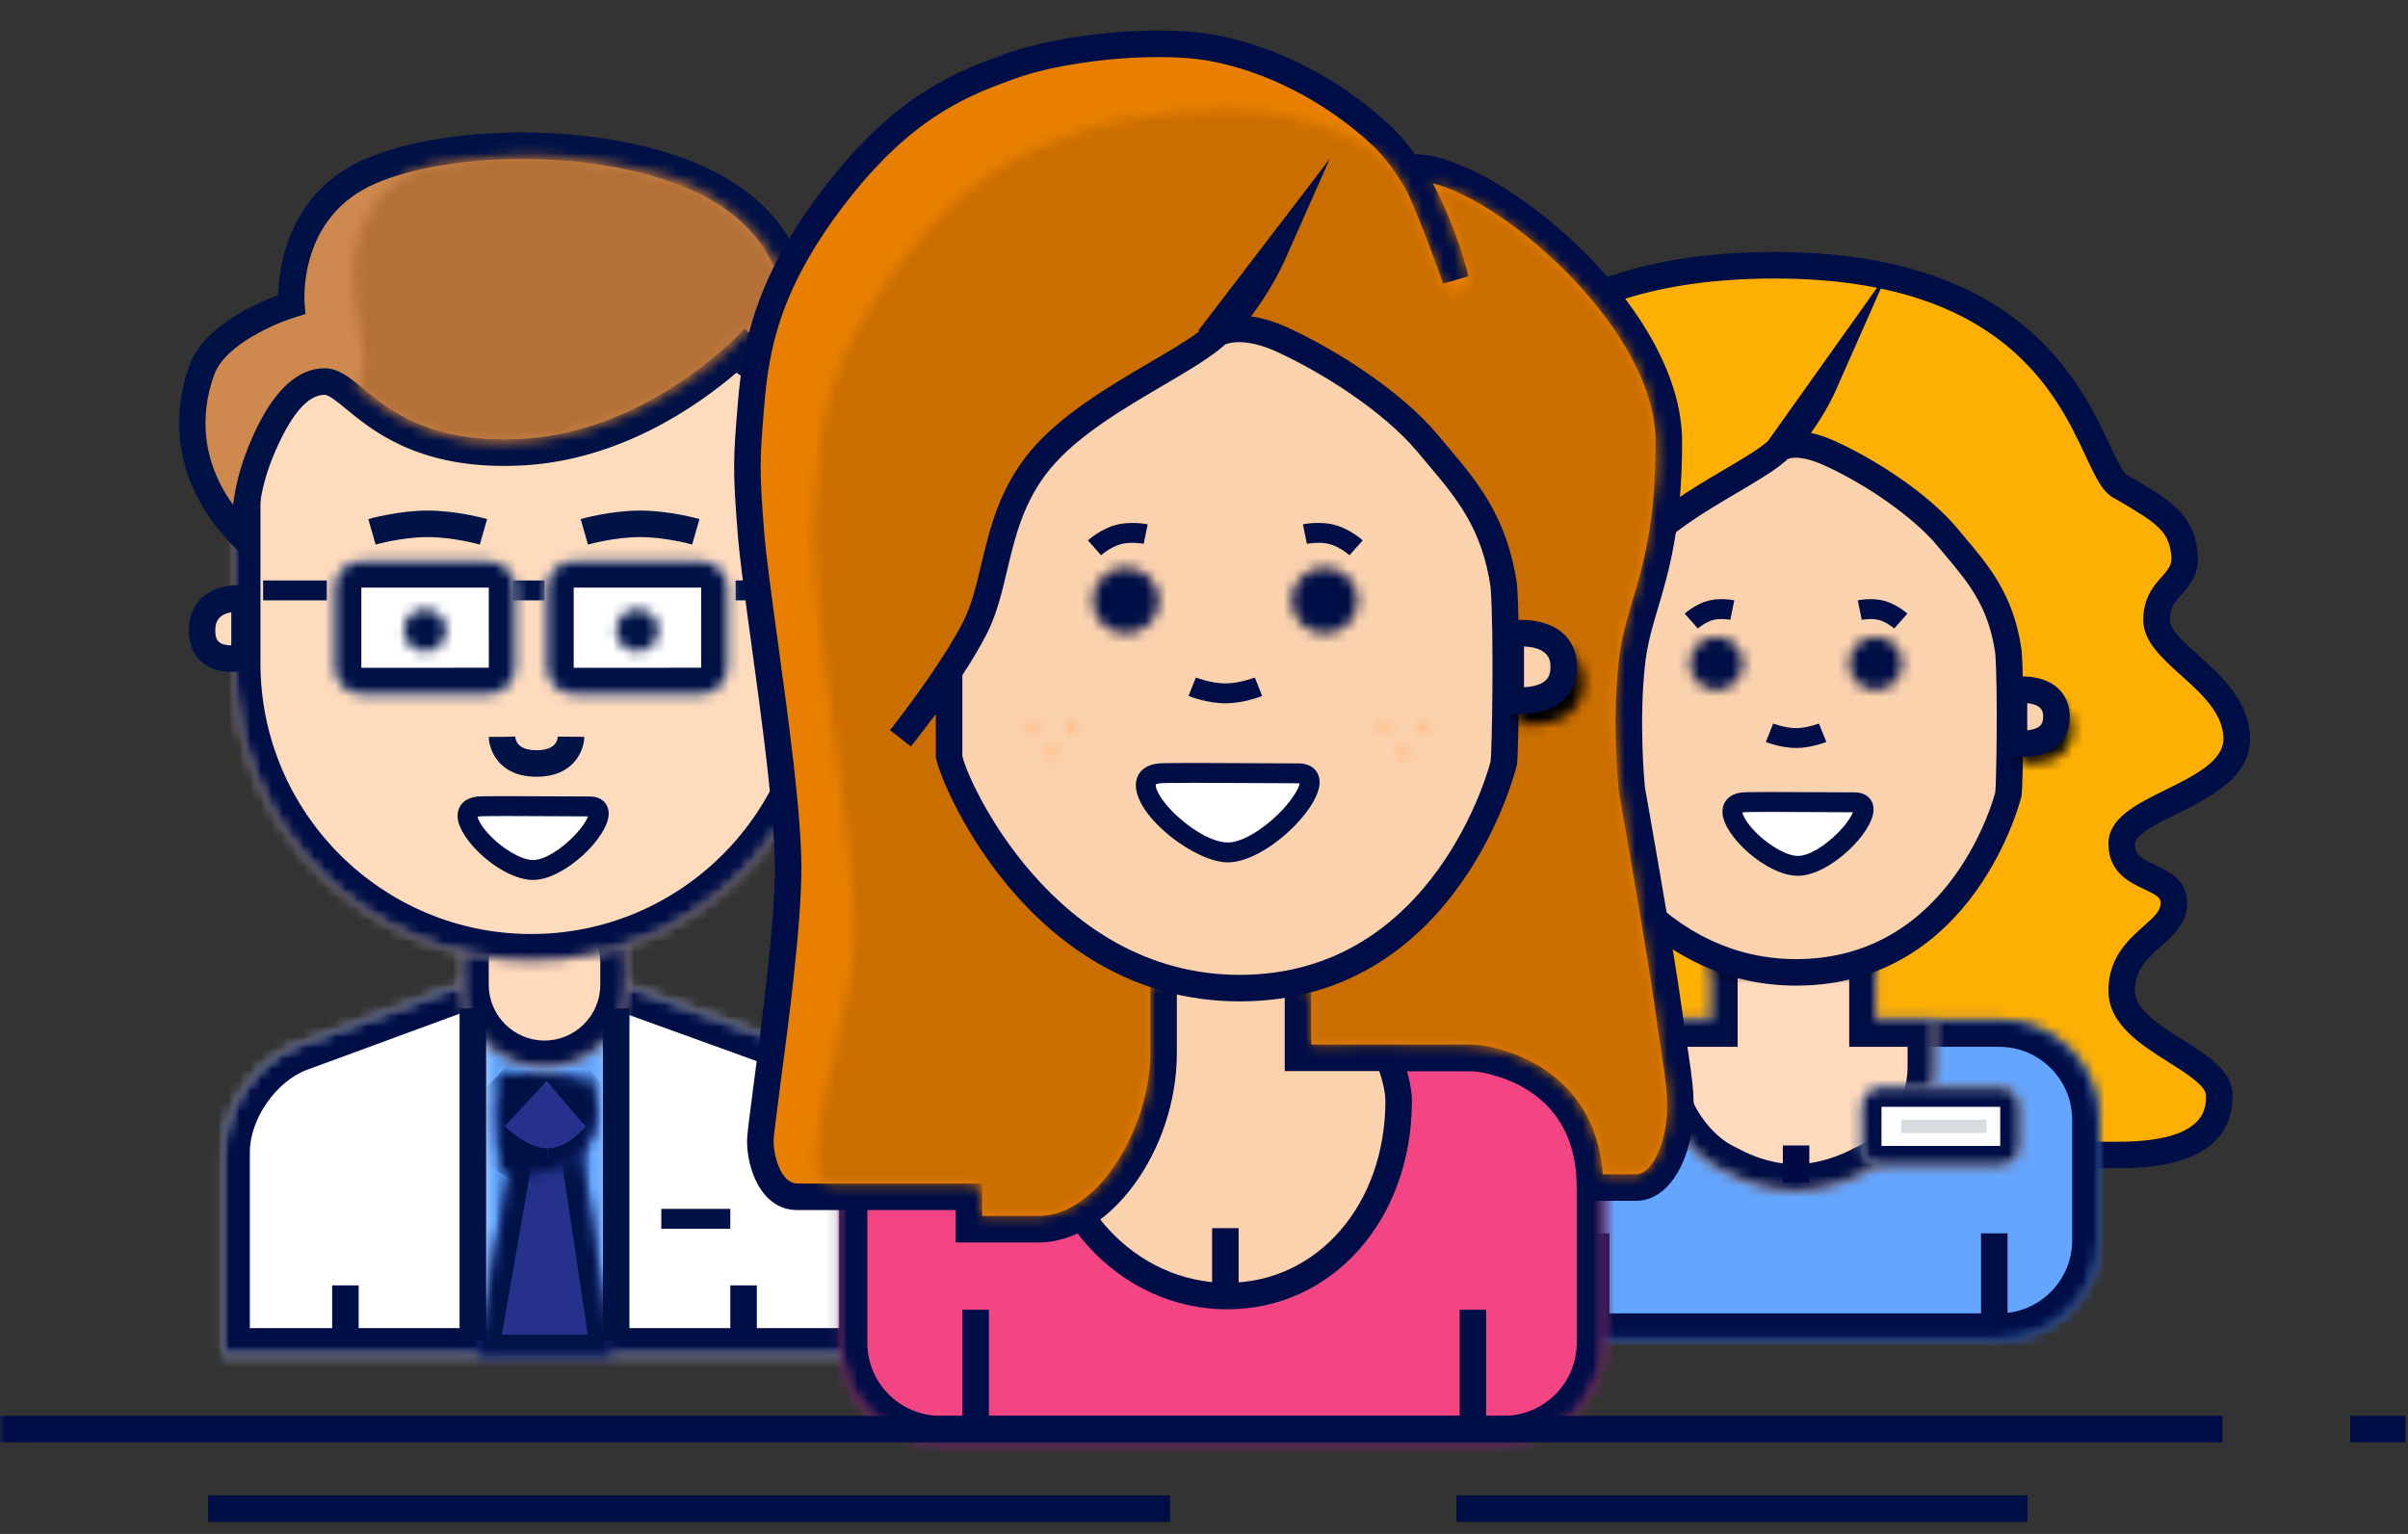 <?xml version="1.0" encoding="UTF-8" standalone="no"?>
<svg width="226px" height="144px" viewBox="0 0 226 144" version="1.1" xmlns="http://www.w3.org/2000/svg" xmlns:xlink="http://www.w3.org/1999/xlink">
    <rect x="0" y="0" width="226" height="144" fill="#333333" stroke="none"/>
    <!-- Generator: Sketch 39.1 (31720) - http://www.bohemiancoding.com/sketch -->
    <title>Slice 1</title>
    <desc>Created with Sketch.</desc>
    <defs>
        <path d="M10.696,20.204 C6.77,22.502 4.807,23.158 4.807,26.441 C4.807,29.723 8.636,30.007 7.424,33.991 C6.213,37.975 0.227,39.242 0.227,44.495 C0.227,49.75 10.368,49.42 10.368,54.671 C10.368,59.925 4.807,57.295 4.807,61.563 C4.807,65.829 10.696,64.193 10.696,68.131 C10.696,72.07 4.807,73.055 4.807,77.98 C4.807,82.904 12.985,83.56 12.985,83.56 L75.801,83.56 C82.672,83.56 85.289,81.427 85.289,77.98 C85.289,74.531 76.129,72.726 76.129,68.131 C76.129,63.536 81.035,62.843 81.035,59.925 C81.035,57.006 76.129,57.955 76.129,54.344 C76.129,50.733 86.924,49.75 86.924,44.495 C86.924,39.242 79.4,36.617 79.4,33.335 C79.4,30.052 82.344,30.052 82.017,27.097 C81.69,24.143 80.054,23.158 76.129,20.861 C72.809,19.58 72.516,0.033 43.576,0.033 C14.636,0.033 12.985,18.563 10.696,20.204 Z" id="path-1"></path>
        <path d="M10.003,0.916 C4.848,0.916 0.669,5.097 0.669,10.253 L0.669,21.576 C0.669,26.735 4.848,30.913 10.003,30.913 L48.636,30.913 C53.792,30.913 57.969,26.732 57.969,21.576 L57.969,10.253 C57.969,5.094 53.791,0.916 48.636,0.916 L10.003,0.916 Z" id="path-3"></path>
        <path d="M12.574,0.917 C8.723,0.917 5.597,4.05 5.597,7.915 L5.597,12.916 L0.615,12.916 L0.615,17.411 C0.615,21.28 3.482,25.651 7.019,27.175 C7.019,27.175 9.948,28.914 13.503,28.914 C17.057,28.914 20.105,27.149 20.105,27.149 C23.675,25.696 26.524,21.279 26.524,17.411 L26.524,12.916 L21.043,12.916 L21.043,7.915 C21.043,4.055 17.919,0.917 14.065,0.917 L12.574,0.917 Z" id="path-5"></path>
        <path d="M0.597,8.302 L0.597,6.165 C0.597,3.267 3.723,0.917 7.574,0.917 L9.065,0.917 C12.919,0.917 16.043,3.269 16.043,6.165 L16.043,8.105 C14.803,8.31 13.531,8.416 12.233,8.416 L2.912,8.416 C2.131,8.416 1.358,8.377 0.597,8.302 L0.597,8.302 Z" id="path-7"></path>
        <path d="M2.585,0.171 C1.548,0.171 0.715,1.008 0.715,2.04 L0.715,5.709 C0.715,6.743 1.551,7.579 2.585,7.579 L13.725,7.579 C14.761,7.579 15.594,6.742 15.594,5.709 L15.594,2.04 C15.594,1.007 14.756,0.171 13.725,0.171 L2.585,0.171 Z" id="path-9"></path>
        <path d="M23.825,6.422 C23.825,6.422 23.877,6.355 23.997,6.267 C26.545,3.924 28.093,0.422 28.093,0.422 L23.825,6.422 Z M23.997,6.267 C23.94,6.32 23.883,6.371 23.825,6.422 C21.174,8.761 14.158,11.608 10.673,15.803 C7.189,19.998 7.538,24.891 5.796,28.387 C4.561,30.865 2.243,34.06 0.999,35.71 L3.808,32.055 L3.808,38.168 C3.808,39.307 10.456,55.416 25.569,55.416 C40.68,55.416 45.349,39.791 45.5,38.669 C45.617,37.775 45.761,28.754 45.5,25.306 C44.752,20.056 42.26,17.556 39.769,14.557 C37.278,11.557 32.621,8.462 28.789,6.715 C27.351,6.059 26.294,5.854 25.533,5.854 C24.702,5.854 24.226,6.099 23.997,6.267 Z M0.158,36.805 C0.158,36.805 0.488,36.388 0.999,35.71 L0.158,36.805 Z" id="path-11"></path>
        <path d="M1.629,0.451 C-1.65,0.775 3.597,6.417 6.748,6.417 C9.9,6.417 14.922,0.451 12.053,0.451 C10.651,0.451 6.816,0.419 4.195,0.419 C2.885,0.419 1.877,0.427 1.629,0.451 Z" id="path-13"></path>
        <path d="M0.604,3.42 C0.604,4.8 1.719,5.92 3.095,5.92 C4.472,5.92 5.587,4.8 5.587,3.42 C5.587,2.04 4.472,0.92 3.095,0.92 C1.719,0.92 0.604,2.04 0.604,3.42 Z" id="path-15"></path>
        <path d="M0.551,3.42 C0.551,4.8 1.667,5.92 3.043,5.92 C4.419,5.92 5.534,4.8 5.534,3.42 C5.534,2.04 4.419,0.92 3.043,0.92 C1.667,0.92 0.551,2.04 0.551,3.42 Z" id="path-17"></path>
        <path d="M0.496,0.474 L0.496,6.725 C0.496,6.725 5.478,7.464 5.478,3.605 C5.478,0.803 2.849,0.42 1.41,0.42 C0.869,0.42 0.496,0.474 0.496,0.474 Z" id="path-19"></path>
        <path d="M0.019,0.92 L0.019,5.918 C0.019,5.918 4.004,6.509 4.004,3.423 C4.004,1.183 1.901,0.876 0.75,0.876 C0.317,0.876 0.019,0.92 0.019,0.92 Z" id="path-21"></path>
        <path d="M7.977,9.221 C4.102,10.648 0.958,15.16 0.958,19.299 L0.958,38.3 L61.248,38.3 L61.248,19.299 C61.248,15.16 58.101,10.664 54.219,9.26 L30.855,0.805 L7.977,9.221 Z" id="path-23"></path>
        <polygon id="path-25" points="0.374 32.301 11.834 32.301 11.834 0.804 0.374 0.804"></polygon>
        <polygon id="path-27" points="4.363 0.302 0.876 20.3 13.332 20.3 10.342 0.302"></polygon>
        <path d="M0.685,3.852 L0.831,7.86 C1.992,8.826 3.577,9.775 5.346,9.794 C5.792,9.8 6.219,9.743 6.625,9.64 C7.24,9.367 7.822,9.002 8.322,8.513 C9.562,7.301 9.939,5.631 9.993,4.218 L7.465,1.268 L3.378,0.952 L0.685,3.852 Z" id="path-29"></path>
        <path d="M0.921,10.279 C0.921,10.279 5.728,11.047 8.322,8.513 C10.915,5.979 9.731,1.443 9.731,1.443 L0.57,0.735 L0.921,10.279 Z" id="path-31"></path>
        <path d="M0.38,8.531 L0.38,10.577 C0.38,14.847 3.839,18.304 8.104,18.304 C12.37,18.304 15.827,14.844 15.827,10.577 L15.827,8.531 C15.827,4.263 12.369,0.805 8.104,0.805 C3.838,0.805 0.38,4.265 0.38,8.531 Z" id="path-33"></path>
        <path d="M0.956,28.711 L0.956,43.406 C0.956,58.814 13.447,71.305 28.858,71.305 C44.272,71.305 56.761,58.815 56.761,43.406 L56.761,28.711 C56.761,13.304 44.269,0.812 28.858,0.812 C13.444,0.812 0.956,13.303 0.956,28.711 Z" id="path-35"></path>
        <path d="M1.918,0.839 C-1.361,1.163 3.886,6.805 7.037,6.805 C10.189,6.805 15.211,0.839 12.342,0.839 C10.941,0.839 7.106,0.807 4.484,0.807 C3.174,0.807 2.166,0.815 1.918,0.839 Z" id="path-37"></path>
        <path d="M0.966,3.332 C0.966,6.833 4.952,5.833 4.952,5.833 L4.952,0.333 C4.952,0.333 4.755,0.308 4.449,0.308 C3.378,0.308 0.966,0.61 0.966,3.332 Z" id="path-39"></path>
        <path d="M0.765,0.333 L0.765,5.833 C0.765,5.833 4.751,6.833 4.751,3.332 C4.751,0.61 2.338,0.308 1.267,0.308 C0.961,0.308 0.765,0.333 0.765,0.333 Z" id="path-41"></path>
        <polygon id="path-43" points="0 142 225.755 142 225.755 0.133 0 0.133"></polygon>
        <path d="M2.843,0.808 C1.465,0.808 0.353,1.921 0.353,3.293 L0.353,10.823 C0.353,12.198 1.468,13.307 2.843,13.307 L14.803,13.307 C16.182,13.307 17.294,12.195 17.294,10.823 L17.294,3.293 C17.294,1.918 16.179,0.808 14.803,0.808 L2.843,0.808 Z" id="path-45"></path>
        <path d="M2.843,0.808 C1.465,0.808 0.353,1.921 0.353,3.293 L0.353,10.823 C0.353,12.198 1.468,13.307 2.843,13.307 L14.803,13.307 C16.182,13.307 17.294,12.195 17.294,10.823 L17.294,3.293 C17.294,1.918 16.179,0.808 14.803,0.808 L2.843,0.808 Z" id="path-47"></path>
        <path d="M2.913,0.808 C1.534,0.808 0.423,1.921 0.423,3.293 L0.423,10.823 C0.423,12.198 1.537,13.307 2.913,13.307 L14.873,13.307 C16.252,13.307 17.363,12.195 17.363,10.823 L17.363,3.293 C17.363,1.918 16.248,0.808 14.873,0.808 L2.913,0.808 Z" id="path-49"></path>
        <path d="M2.913,0.808 C1.534,0.808 0.423,1.921 0.423,3.293 L0.423,10.823 C0.423,12.198 1.537,13.307 2.913,13.307 L14.873,13.307 C16.252,13.307 17.363,12.195 17.363,10.823 L17.363,3.293 C17.363,1.918 16.248,0.808 14.873,0.808 L2.913,0.808 Z" id="path-51"></path>
        <path d="M0.899,2.307 C0.899,3.412 1.792,4.308 2.893,4.308 C3.993,4.308 4.886,3.412 4.886,2.307 C4.886,1.204 3.993,0.308 2.893,0.308 C1.792,0.308 0.899,1.204 0.899,2.307 Z" id="path-53"></path>
        <path d="M0.83,2.307 C0.83,3.412 1.722,4.308 2.823,4.308 C3.924,4.308 4.816,3.412 4.816,2.307 C4.816,1.204 3.924,0.308 2.823,0.308 C1.722,0.308 0.83,1.204 0.83,2.307 Z" id="path-55"></path>
        <path d="M16.748,3.217 C8.57,6.733 9.348,15.722 9.348,15.722 C9.348,15.722 2.461,17.811 0.966,21.81 C-0.529,25.81 -0.778,31.939 4.87,37.605 C4.952,35.809 5.083,32.915 6.447,29.594 C7.809,26.272 9.738,22.951 12.464,22.951 C15.191,22.951 17.917,30.18 30.769,29.594 C40.987,29.128 48.867,22.61 51.668,19.958 L52.774,18.847 C52.774,18.847 52.39,19.274 51.668,19.958 L51.021,20.607 C51.021,20.607 54.721,22.561 56.084,25.882 C57.447,29.204 58.765,34.489 58.765,36.809 C61.125,36.44 65.236,33.111 64.847,24.514 C64.607,19.236 63.135,19.758 61.529,20.281 C60.521,20.609 59.458,20.938 58.616,19.825 C56.434,16.943 57.837,9.665 49.269,4.779 C44.533,2.08 37.599,0.813 30.96,0.813 C25.587,0.813 20.407,1.644 16.748,3.217 Z" id="path-57"></path>
        <polygon id="path-59" points="0 142 225.755 142 225.755 0.133 0 0.133"></polygon>
        <path d="M7.607,1.656 C2.602,2.624 0.187,7.812 0.187,11.624 C0.187,15.436 1.421,19.252 1.168,20.281 C0.914,21.311 1.052,21.589 0.554,22.589 C3.64,25.181 8.601,28.438 16.83,27.518 C25.06,26.598 33.015,21.827 37.198,17.019 C37.785,16.606 38.41,16.925 38.638,17.297 C38.868,17.67 38.886,18.116 38.516,18.521 C38.147,18.926 37.636,19.421 37.636,19.421 C37.636,19.421 40.761,21.183 42.51,25.705 C44.257,30.228 44.69,34.446 44.69,34.446 C44.69,34.446 49.305,31.976 48.836,23.871 C48.744,21.769 48.542,20.473 48.077,20.096 C47.835,19.969 47.352,20.158 46.742,20.349 C45.702,20.672 44.294,20.996 43.073,19.75 C40.292,16.91 42.21,11.916 37.059,7.19 C31.907,2.464 28.464,2.393 23.429,1.393 C21.262,0.962 18.956,0.772 16.634,0.772 C13.561,0.772 10.458,1.105 7.607,1.656 Z" id="path-61"></path>
        <path d="M10.252,0.2 C5.099,0.2 0.916,4.381 0.916,9.537 L0.916,28.197 C0.916,33.359 5.096,37.534 10.252,37.534 L63.134,37.534 C68.288,37.534 72.47,33.353 72.47,28.197 L72.47,9.537 C72.47,4.374 68.29,0.2 63.134,0.2 L10.252,0.2 Z" id="path-63"></path>
        <path d="M11.95,0.001 C11.95,0.001 10.211,11.311 5.424,11.311 C0.64,11.311 0.204,12.483 0.204,16.48 C0.204,26.601 7.8,34.804 17.17,34.804 C26.541,34.804 33.268,26.601 33.268,16.48 C33.268,11.617 25.872,0.001 25.437,0.001 L11.95,0.001 Z" id="path-65"></path>
        <polygon id="path-67" points="0 142 225.755 142 225.755 0.133 0 0.133"></polygon>
        <path d="M24.851,2.337 C20.065,4.077 14.711,6.186 8.319,14.517 C1.928,22.849 0.924,28.874 0.488,34.094 C0.053,39.315 0.005,40.228 0.488,46.276 C0.972,52.323 3.968,69.768 3.968,77.598 C3.968,85.428 1.358,101.526 1.358,103.266 C1.358,105.006 2.229,108.486 4.839,108.486 L20.935,108.486 L20.935,111.531 L27.461,111.531 C33.182,111.531 39.207,103.701 39.207,95 L39.207,86.299 C39.207,86.299 42.466,85.864 45.297,85.864 C48.13,85.864 51.82,86.299 51.82,86.299 L51.82,95.435 L68.026,95.435 C69.27,95.435 79.226,96.74 79.226,107.616 L83.581,107.616 C85.322,107.616 86.905,105.607 87.496,102.395 C88.089,99.184 87.382,96.677 86.626,91.085 C85.871,85.492 83.146,70.202 83.146,70.202 C83.146,70.202 82.528,64.247 83.146,58.456 C83.763,52.666 86.626,49.756 86.626,37.574 C86.626,25.394 68.79,11.037 62.264,11.907 C62.515,12.242 62.83,12.834 63.176,13.571 C65.547,17.828 66.615,22.348 66.615,22.348 C66.615,22.348 64.628,16.671 63.176,13.571 C62.219,11.854 61.051,10.18 59.654,8.862 C54.796,4.278 48.738,1.491 43.558,0.596 C42.163,0.355 40.512,0.244 38.748,0.244 C33.959,0.244 28.348,1.065 24.851,2.337 Z" id="path-69"></path>
        <path d="M25.073,2.559 C20.287,4.298 14.932,6.408 8.541,14.74 C2.15,23.07 1.145,29.096 0.711,34.317 C0.275,39.537 0.226,40.45 0.711,46.497 C1.194,52.544 4.191,69.989 4.191,77.82 C4.191,85.651 -2.061,101.267 1.983,101.267 L15.049,101.267 C15.91,101.267 16.173,102.123 16.173,102.397 L16.173,104.294 L20.984,104.294 C20.984,104.294 25.891,104.722 29.36,98.467 C30.427,96.544 31.972,92.882 31.972,89.474 L31.972,82.296 L33.207,82.371 L33.207,80.299 C33.207,80.299 36.466,79.864 39.297,79.864 C42.13,79.864 45.82,80.299 45.82,80.299 L45.82,83.145 L47.093,83.223 L47.093,88.198 C47.093,88.198 56.766,88.067 61.163,88.198 C67.685,88.366 73.993,92.469 74.426,100.384 L76.352,100.384 C77.16,100.384 77.708,100.55 78.423,100.061 C79.137,99.57 79.966,97.995 80.265,96.282 C80.785,93.295 80.469,92.708 80.265,91.213 C80.061,89.717 77.085,70.628 77.085,70.628 C77.085,70.628 74.907,59.495 75.732,53.518 C76.557,47.541 76.003,51.293 77.76,44.465 C78.247,42.568 78.796,39.916 79.137,37.179 C79.294,35.915 81.142,28.901 75.63,21.194 C70.119,13.488 62.558,8.396 58.476,7.374 C59.733,9.572 61.094,13.498 61.84,16.046 C61.84,16.046 62.018,17.117 61.163,17.453 C60.308,17.787 59.607,17.453 59.407,16.688 C58.205,13.632 57.46,11.353 56.381,8.913 C55.302,6.474 54.836,6.173 54.437,5.631 C53.401,4.224 48.96,1.713 43.78,0.819 C42.385,0.578 40.734,0.467 38.97,0.467 C34.181,0.467 28.57,1.287 25.073,2.559 Z" id="path-71"></path>
        <path d="M29.449,7.936 C29.449,7.936 29.733,7.639 30.34,7.381 C33.49,4.465 35.4,0.158 35.4,0.158 L29.449,7.936 Z M30.34,7.381 C30.251,7.463 30.161,7.544 30.07,7.624 C26.761,10.536 17.998,14.079 13.648,19.3 C9.298,24.52 9.733,30.611 7.557,34.961 C6.015,38.047 3.118,42.026 1.564,44.079 L5.075,39.526 L5.075,47.134 C5.075,48.551 13.484,68.894 32.354,68.894 C51.226,68.894 56.951,49.156 57.137,47.757 C57.286,46.644 57.466,35.418 57.137,31.127 C56.204,24.594 53.092,21.482 49.982,17.749 C46.871,14.016 41.055,10.164 36.27,7.989 C34.648,7.251 33.342,7.008 32.324,7.008 C31.462,7.008 30.806,7.183 30.34,7.381 Z M0.516,45.438 C0.516,45.438 0.928,44.92 1.564,44.079 L0.516,45.438 Z" id="path-73"></path>
        <path d="M0.56,3.513 C0.56,5.231 1.953,6.623 3.671,6.623 C5.389,6.623 6.782,5.231 6.782,3.513 C6.782,1.794 5.389,0.401 3.671,0.401 C1.953,0.401 0.56,1.794 0.56,3.513 Z" id="path-75"></path>
        <path d="M0.226,3.513 C0.226,5.231 1.619,6.623 3.338,6.623 C5.055,6.623 6.449,5.231 6.449,3.513 C6.449,1.794 5.055,0.401 3.338,0.401 C1.619,0.401 0.226,1.794 0.226,3.513 Z" id="path-77"></path>
        <path d="M1.835,0.731 C-2.258,1.134 4.293,8.157 8.228,8.157 C12.164,8.157 18.436,0.731 14.853,0.731 C13.103,0.731 8.314,0.69 5.04,0.69 C3.403,0.69 2.145,0.7 1.835,0.731 Z" id="path-79"></path>
        <path d="M0.381,0.313 L0.381,8.093 C0.381,8.093 6.603,9.012 6.603,4.211 C6.603,0.723 3.318,0.246 1.522,0.246 C0.846,0.246 0.381,0.313 0.381,0.313 Z" id="path-81"></path>
        <path d="M0.786,0.623 L0.786,6.846 C0.786,6.846 5.762,7.58 5.762,3.741 C5.762,0.95 3.134,0.569 1.698,0.569 C1.158,0.569 0.786,0.623 0.786,0.623 Z" id="path-83"></path>
        <path d="M0.315,1.334 C0.315,1.679 0.594,1.956 0.937,1.956 C1.28,1.956 1.559,1.679 1.559,1.334 C1.559,0.99 1.28,0.712 0.937,0.712 C0.594,0.712 0.315,0.99 0.315,1.334 Z" id="path-85"></path>
        <path d="M0.048,1.334 C0.048,1.679 0.327,1.956 0.671,1.956 C1.014,1.956 1.293,1.679 1.293,1.334 C1.293,0.99 1.014,0.712 0.671,0.712 C0.327,0.712 0.048,0.99 0.048,1.334 Z" id="path-87"></path>
        <path d="M0.181,0.824 C0.181,1.167 0.459,1.445 0.804,1.445 C1.148,1.445 1.426,1.167 1.426,0.824 C1.426,0.48 1.148,0.201 0.804,0.201 C0.459,0.201 0.181,0.48 0.181,0.824 Z" id="path-89"></path>
        <path d="M0.338,1.334 C0.338,1.679 0.617,1.956 0.96,1.956 C1.303,1.956 1.583,1.679 1.583,1.334 C1.583,0.99 1.303,0.712 0.96,0.712 C0.617,0.712 0.338,0.99 0.338,1.334 Z" id="path-91"></path>
        <path d="M0.071,1.334 C0.071,1.679 0.35,1.956 0.694,1.956 C1.037,1.956 1.316,1.679 1.316,1.334 C1.316,0.99 1.037,0.712 0.694,0.712 C0.35,0.712 0.071,0.99 0.071,1.334 Z" id="path-93"></path>
        <path d="M0.204,0.824 C0.204,1.167 0.482,1.445 0.826,1.445 C1.17,1.445 1.449,1.167 1.449,0.824 C1.449,0.48 1.17,0.201 0.826,0.201 C0.482,0.201 0.204,0.48 0.204,0.824 Z" id="path-95"></path>
    </defs>
    <g id="Page-1" stroke="none" stroke-width="1" fill="none" fill-rule="evenodd">
        <g id="Floor&amp;Friends">
            <g id="Group-3" transform="translate(123, 24.867)">
                <mask id="mask-2" fill="white">
                    <use xlink:href="#path-1"></use>
                </mask>
                <g id="Clip-2"></g>
                <polygon id="Fill-1" fill="#FDAF04" mask="url(#mask-2)" points="-2.884 86.671 90.036 86.671 90.036 -3.077 -2.884 -3.077"></polygon>
            </g>
            <path d="M136.044,107.182 L198.801,107.182 C207.044,107.182 207.044,104.032 207.044,102.846 C207.044,101.931 205.18,100.754 203.535,99.715 C200.887,98.042 197.884,96.147 197.884,92.997 C197.884,89.88 199.783,88.195 201.17,86.964 C202.175,86.073 202.791,85.491 202.791,84.791 C202.791,84.3 202.531,84.079 201.249,83.479 C199.908,82.852 197.884,81.903 197.884,79.21 C197.884,76.801 200.476,75.519 203.22,74.161 C205.904,72.835 208.68,71.462 208.68,69.362 C208.68,66.982 206.642,65.146 204.671,63.371 C202.863,61.743 201.155,60.204 201.155,58.202 C201.155,56.091 202.161,54.963 202.896,54.139 C203.58,53.371 203.878,52.994 203.779,52.101 C203.53,49.846 202.49,49.138 198.57,46.843 C197.395,46.323 196.736,44.919 195.756,42.827 C193.023,36.996 187.935,26.145 166.575,26.145 C143.879,26.145 138.719,37.598 136.238,43.102 C135.567,44.593 135.123,45.578 134.42,46.082 L134.324,46.144 C133.837,46.43 133.378,46.69 132.95,46.934 C129.859,48.693 129.051,49.238 129.051,51.308 C129.051,52.242 129.471,52.78 130.212,53.651 C131.175,54.782 132.493,56.33 131.614,59.22 C130.992,61.266 129.424,62.627 127.906,63.943 C126.064,65.542 124.471,66.923 124.471,69.362 C124.471,71.086 126.122,72.012 128.841,73.332 C131.547,74.645 134.613,76.133 134.613,79.538 C134.613,83.161 132.325,84.026 130.812,84.599 C129.445,85.117 129.051,85.315 129.051,86.429 C129.051,87.661 129.673,88.036 131.319,88.725 C132.848,89.365 134.94,90.239 134.94,92.997 C134.94,95.406 133.291,96.914 131.837,98.245 C130.342,99.613 129.051,100.794 129.051,102.846 C129.051,106.371 135.467,107.122 136.044,107.182 M198.801,109.67 L135.886,109.666 C135.505,109.636 126.562,108.85 126.562,102.846 C126.562,99.698 128.555,97.874 130.156,96.409 C131.579,95.108 132.451,94.246 132.451,92.997 C132.451,91.986 131.909,91.669 130.359,91.021 C128.848,90.389 126.562,89.433 126.562,86.429 C126.562,83.546 128.59,82.779 129.931,82.271 C131.345,81.736 132.124,81.442 132.124,79.538 C132.124,77.816 130.474,76.891 127.755,75.571 C125.049,74.257 121.981,72.769 121.981,69.362 C121.981,65.787 124.264,63.808 126.275,62.062 C127.584,60.928 128.82,59.857 129.233,58.495 C129.717,56.908 129.19,56.289 128.317,55.265 C127.535,54.346 126.562,53.203 126.562,51.308 C126.562,47.705 128.614,46.537 131.72,44.771 C132.115,44.546 132.537,44.306 132.984,44.045 C133.182,43.827 133.618,42.86 133.97,42.079 C136.453,36.567 142.271,23.656 166.575,23.656 C189.517,23.656 195.252,35.89 198.009,41.77 C198.551,42.927 199.227,44.367 199.591,44.573 L199.756,44.654 C203.689,46.954 205.855,48.222 206.254,51.828 C206.479,53.86 205.522,54.933 204.753,55.795 C204.109,56.517 203.644,57.039 203.644,58.202 C203.644,59.097 205.013,60.33 206.337,61.522 C208.489,63.461 211.169,65.874 211.169,69.362 C211.169,73.008 207.373,74.885 204.322,76.393 C202.563,77.263 200.372,78.347 200.372,79.21 C200.372,80.224 200.902,80.568 202.305,81.225 C203.56,81.813 205.279,82.618 205.279,84.791 C205.279,86.645 203.974,87.804 202.821,88.826 C201.562,89.944 200.372,90.999 200.372,92.997 C200.372,94.775 202.655,96.216 204.864,97.612 C207.266,99.127 209.533,100.56 209.533,102.846 C209.533,107.374 205.922,109.67 198.801,109.67" id="Fill-4" fill="#000E46"></path>
            <g id="Group-9" transform="translate(139, 94.867)">
                <mask id="mask-4" fill="white">
                    <use xlink:href="#path-3"></use>
                </mask>
                <g id="Clip-7"></g>
                <polygon id="Fill-6" fill="#63A5FF" mask="url(#mask-4)" points="-2.442 34.024 61.08 34.024 61.08 -2.195 -2.442 -2.195"></polygon>
                <path d="M10.003,3.405 C6.229,3.405 3.158,6.476 3.158,10.253 L3.158,21.576 C3.158,25.351 6.229,28.424 10.003,28.424 L48.636,28.424 C52.41,28.424 55.481,25.351 55.481,21.576 L55.481,10.253 C55.481,6.476 52.41,3.405 48.636,3.405 L10.003,3.405 Z M48.636,33.401 L10.003,33.401 C3.483,33.401 -1.819,28.096 -1.819,21.576 L-1.819,10.253 C-1.819,3.732 3.483,-1.574 10.003,-1.574 L48.636,-1.574 C55.154,-1.574 60.458,3.732 60.458,10.253 L60.458,21.576 C60.458,28.096 55.154,33.401 48.636,33.401 L48.636,33.401 Z" id="Fill-8" fill="#000D46" mask="url(#mask-4)"></path>
            </g>
            <g id="Group-13" transform="translate(148, 114.867)" fill="#000D46">
                <polygon id="Fill-10" points="37.927 9.059 40.416 9.059 40.416 0.913 37.927 0.913"></polygon>
                <polygon id="Fill-12" points="0.556 9.059 3.045 9.059 3.045 0.913 0.556 0.913"></polygon>
            </g>
            <g id="Group-17" transform="translate(155, 82.867)">
                <mask id="mask-6" fill="white">
                    <use xlink:href="#path-5"></use>
                </mask>
                <g id="Clip-15"></g>
                <polygon id="Fill-14" fill="#FFDABD" mask="url(#mask-6)" points="-2.497 32.026 29.634 32.026 29.634 -2.194 -2.497 -2.194"></polygon>
                <path d="M3.103,15.405 L3.103,17.411 C3.103,20.27 5.393,23.763 8.004,24.888 L8.29,25.034 C8.304,25.043 10.715,26.426 13.502,26.426 C16.309,26.426 18.832,25.009 18.857,24.995 L19.165,24.844 C21.759,23.788 24.035,20.314 24.035,17.411 L24.035,15.405 L18.554,15.405 L18.554,7.915 C18.554,5.428 16.541,3.406 14.065,3.406 L12.574,3.406 C10.099,3.406 8.085,5.428 8.085,7.915 L8.085,15.405 L3.103,15.405 Z M13.502,31.403 C9.763,31.403 6.634,29.805 5.905,29.403 C1.532,27.446 -1.875,22.21 -1.875,17.411 L-1.875,10.426 L3.108,10.426 L3.108,7.915 C3.108,2.684 7.354,-1.572 12.574,-1.572 L14.065,-1.572 C19.285,-1.572 23.532,2.684 23.532,7.915 L23.532,10.426 L29.012,10.426 L29.012,17.411 C29.012,22.291 25.587,27.52 21.187,29.394 C20.429,29.802 17.223,31.403 13.502,31.403 L13.502,31.403 Z" id="Fill-16" fill="#000E46" mask="url(#mask-6)"></path>
            </g>
            <polygon id="Fill-18" fill="#000B46" points="167.325 111.031 169.813 111.031 169.813 107.532 167.325 107.532"></polygon>
            <g id="Group-22" transform="translate(160, 82.867)">
                <mask id="mask-8" fill="white">
                    <use xlink:href="#path-7"></use>
                </mask>
                <g id="Clip-21"></g>
                <polygon id="Fill-20" fill="#000000" mask="url(#mask-8)" points="-23.442 11.528 38.585 11.528 38.585 -41.189 -23.442 -41.189"></polygon>
            </g>
            <g id="Group-26" transform="translate(174, 101.867)">
                <mask id="mask-10" fill="white">
                    <use xlink:href="#path-9"></use>
                </mask>
                <g id="Clip-24"></g>
                <polygon id="Fill-23" fill="#FFFFFF" mask="url(#mask-10)" points="-2.396 10.69 18.706 10.69 18.706 -2.94 -2.396 -2.94"></polygon>
                <path d="M2.584,2.037 L2.582,5.709 L13.73,5.712 L13.727,2.04 L2.584,2.037 Z M13.726,9.445 L2.584,9.445 C0.523,9.445 -1.151,7.769 -1.151,5.709 L-1.151,2.04 C-1.151,-0.02 0.523,-1.695 2.584,-1.695 L13.726,-1.695 C15.784,-1.695 17.46,-0.02 17.46,2.04 L17.46,5.709 C17.46,7.769 15.784,9.445 13.726,9.445 L13.726,9.445 Z" id="Fill-25" fill="#000E46" mask="url(#mask-10)"></path>
            </g>
            <polygon id="Fill-27" fill="#D6DCE0" points="178.435 106.363 186.447 106.363 186.447 105.119 178.435 105.119"></polygon>
            <g id="Group-31" transform="translate(143, 35.867)">
                <mask id="mask-12" fill="white">
                    <use xlink:href="#path-11"></use>
                </mask>
                <g id="Clip-30"></g>
                <polygon id="Fill-29" fill="#FBD2AE" mask="url(#mask-12)" points="-2.954 58.528 48.758 58.528 48.758 -2.688 -2.954 -2.688"></polygon>
            </g>
            <path d="M148.053,73.966 C148.42,75.776 154.79,90.039 168.569,90.039 C183.261,90.039 187.241,74.521 187.267,74.363 C187.359,73.653 187.522,64.816 187.261,61.309 C186.628,56.932 184.724,54.674 182.519,52.062 C182.284,51.784 182.048,51.504 181.812,51.22 C179.687,48.661 175.354,45.575 171.273,43.714 C169.916,43.096 169.034,42.966 168.532,42.966 C168.079,42.966 167.85,43.067 167.766,43.116 L167.648,43.222 C166.563,44.181 164.928,45.145 163.034,46.26 C160.049,48.02 156.666,50.015 154.63,52.465 C152.647,54.853 152.015,57.521 151.404,60.101 C151.006,61.778 150.631,63.362 149.909,64.809 C149.412,65.808 148.751,66.91 148.053,67.986 L148.053,73.966 Z M168.569,92.528 C152.937,92.528 145.564,76.18 145.564,74.035 L145.564,71.583 L144.978,72.345 C144.464,73.027 144.133,73.445 144.133,73.445 L142.17,71.914 L142.997,70.838 C144.239,69.193 146.494,66.083 147.682,63.699 C148.275,62.509 148.618,61.061 148.982,59.527 C149.628,56.801 150.36,53.712 152.716,50.875 C155.029,48.091 158.767,45.887 161.771,44.116 C163.416,43.147 164.974,42.228 165.898,41.445 L177.187,25.575 L172.231,36.793 C172.183,36.9 171.374,38.711 169.96,40.641 C170.686,40.799 171.471,41.069 172.306,41.449 C176.013,43.141 180.983,46.326 183.727,49.63 C183.958,49.909 184.19,50.184 184.42,50.457 C186.673,53.127 189.003,55.887 189.731,60.998 L189.74,61.079 C190.004,64.547 189.865,73.708 189.733,74.7 C189.708,74.878 185.366,92.528 168.569,92.528 L168.569,92.528 Z" id="Fill-32" fill="#000D46"></path>
            <g id="Group-36" transform="translate(162, 74.867)">
                <mask id="mask-14" fill="white">
                    <use xlink:href="#path-13"></use>
                </mask>
                <g id="Clip-35"></g>
                <polygon id="Fill-34" fill="#FFFFFF" mask="url(#mask-14)" points="-2.521 9.529 16.018 9.529 16.018 -2.692 -2.521 -2.692"></polygon>
            </g>
            <g id="Group-45" transform="translate(158, 55.867)">
                <path d="M5.528,20.413 C5.567,20.639 5.799,21.167 6.431,21.887 C7.712,23.343 9.608,24.484 10.749,24.484 C11.735,24.484 13.274,23.579 14.578,22.232 C15.373,21.412 15.763,20.75 15.907,20.385 C15.299,20.384 14.341,20.378 13.245,20.372 C11.625,20.362 9.708,20.351 8.195,20.351 C6.219,20.351 5.806,20.372 5.72,20.38 C5.632,20.389 5.571,20.401 5.528,20.413 M10.749,26.35 C7.814,26.35 3.767,22.637 3.659,20.446 C3.618,19.61 4.09,18.665 5.538,18.522 C5.723,18.504 6.185,18.485 8.195,18.485 C9.712,18.485 11.632,18.496 13.256,18.505 C14.438,18.512 15.463,18.517 16.053,18.517 C16.568,18.517 16.989,18.652 17.305,18.918 C17.65,19.208 17.841,19.636 17.841,20.122 C17.841,22.322 13.672,26.35 10.749,26.35" id="Fill-37" fill="#000E46"></path>
                <path d="M10.569,14.352 C9.16,14.352 7.788,13.809 7.73,13.786 L8.425,12.053 L8.078,12.918 L8.424,12.053 C8.435,12.056 9.527,12.486 10.569,12.486 C11.605,12.486 12.702,12.057 12.713,12.053 L13.408,13.786 C13.35,13.809 11.979,14.352 10.569,14.352" id="Fill-39" fill="#000D46"></path>
                <path d="M1.353,3.134 L0.112,1.739 C0.214,1.649 1.143,0.842 2.288,0.536 C3.431,0.229 4.638,0.464 4.772,0.491 L4.394,2.319 C4.149,2.27 3.375,2.177 2.771,2.339 C2.158,2.503 1.526,2.98 1.353,3.134" id="Fill-41" fill="#000D46"></path>
                <path d="M19.778,3.134 C19.59,2.969 18.966,2.501 18.361,2.34 C17.757,2.177 16.981,2.27 16.734,2.32 L16.359,0.491 C16.494,0.464 17.698,0.23 18.844,0.536 C19.987,0.842 20.917,1.649 21.018,1.739 L19.778,3.134 Z" id="Fill-43" fill="#000D46"></path>
            </g>
            <g id="Group-48" transform="translate(158, 58.867)">
                <mask id="mask-16" fill="white">
                    <use xlink:href="#path-15"></use>
                </mask>
                <g id="Clip-47"></g>
                <polygon id="Fill-46" fill="#000E46" mask="url(#mask-16)" points="-2.507 9.031 8.698 9.031 8.698 -2.191 -2.507 -2.191"></polygon>
            </g>
            <g id="Group-51" transform="translate(173, 58.867)">
                <mask id="mask-18" fill="white">
                    <use xlink:href="#path-17"></use>
                </mask>
                <g id="Clip-50"></g>
                <polygon id="Fill-49" fill="#000E46" mask="url(#mask-18)" points="-2.56 9.031 8.645 9.031 8.645 -2.191 -2.56 -2.191"></polygon>
            </g>
            <g id="Group-54" transform="translate(189, 64.867)">
                <mask id="mask-20" fill="white">
                    <use xlink:href="#path-19"></use>
                </mask>
                <g id="Clip-53"></g>
                <polygon id="Fill-52" fill="#000000" mask="url(#mask-20)" points="-2.616 9.892 8.589 9.892 8.589 -2.692 -2.616 -2.692"></polygon>
            </g>
            <g id="Group-57" transform="translate(189, 63.867)">
                <mask id="mask-22" fill="white">
                    <use xlink:href="#path-21"></use>
                </mask>
                <g id="Clip-56"></g>
                <polygon id="Fill-55" fill="#FBD2AE" mask="url(#mask-22)" points="-3.092 9.076 7.115 9.076 7.115 -2.235 -3.092 -2.235"></polygon>
            </g>
            <path d="M190.263,66.011 L190.263,68.562 C190.652,68.521 190.986,68.432 191.23,68.301 C191.505,68.154 191.759,67.93 191.759,67.291 C191.759,66.938 191.759,66.154 190.263,66.011 M189.766,71.076 L189.766,71.076 C189.248,71.076 188.877,71.023 188.836,71.017 L187.775,70.86 L187.775,63.711 L188.839,63.556 C188.935,63.542 190.851,63.257 192.394,64.079 C193.589,64.716 194.248,65.857 194.248,67.291 C194.248,68.721 193.594,69.859 192.405,70.495 C191.508,70.975 190.476,71.076 189.766,71.076" id="Fill-58" fill="#000E46"></path>
            <g id="Group-63" transform="translate(20, 88.867)">
                <mask id="mask-24" fill="white">
                    <use xlink:href="#path-23"></use>
                </mask>
                <g id="Clip-61"></g>
                <polygon id="Fill-60" fill="#FFFFFF" mask="url(#mask-24)" points="-2.152 41.411 64.36 41.411 64.36 -2.307 -2.152 -2.307"></polygon>
                <path d="M3.448,35.812 L58.76,35.812 L58.76,19.299 C58.76,16.183 56.293,12.658 53.372,11.601 L30.862,3.454 L8.837,11.556 C5.916,12.632 3.448,16.177 3.448,19.299 L3.448,35.812 Z M63.738,40.789 L-1.53,40.789 L-1.53,19.299 C-1.53,14.123 2.269,8.669 7.118,6.886 L30.848,-1.845 L55.065,6.918 C59.928,8.678 63.738,14.117 63.738,19.299 L63.738,40.789 Z" id="Fill-62" fill="#000E46" mask="url(#mask-24)"></path>
            </g>
            <g id="Group-66" transform="translate(45, 92.867)">
                <mask id="mask-26" fill="white">
                    <use xlink:href="#path-25"></use>
                </mask>
                <g id="Clip-65"></g>
                <polygon id="Fill-64" fill="#63A5FF" mask="url(#mask-26)" points="-2.737 35.412 14.945 35.412 14.945 -2.308 -2.737 -2.308"></polygon>
            </g>
            <g id="Group-70" transform="translate(44, 106.867)">
                <mask id="mask-28" fill="white">
                    <use xlink:href="#path-27"></use>
                </mask>
                <g id="Clip-68"></g>
                <polygon id="Fill-67" fill="#25318B" mask="url(#mask-28)" points="-2.235 23.411 16.443 23.411 16.443 -2.809 -2.235 -2.809"></polygon>
                <path d="M3.096,18.434 L11.166,18.434 L8.734,2.17 L5.933,2.17 L3.096,18.434 Z M15.499,22.167 L-1.344,22.167 L2.794,-1.563 L11.951,-1.563 L15.499,22.167 Z" id="Fill-69" fill="#001346" mask="url(#mask-28)"></path>
            </g>
            <g id="Group-73" transform="translate(46, 99.867)">
                <mask id="mask-30" fill="white">
                    <use xlink:href="#path-29"></use>
                </mask>
                <g id="Clip-72"></g>
                <polygon id="Fill-71" fill="#25318B" mask="url(#mask-30)" points="5.364 -5.585 16.432 5.483 5.207 16.709 -5.861 5.641"></polygon>
            </g>
            <g id="Group-76" transform="translate(46, 99.867)">
                <mask id="mask-32" fill="white">
                    <use xlink:href="#path-31"></use>
                </mask>
                <g id="Clip-75"></g>
                <path d="M1.38,5.846 C2.376,6.816 3.868,7.912 5.367,7.929 L5.402,9.796 L5.402,7.93 C6.89,7.93 8.18,6.773 8.956,5.877 L5.308,1.618 L1.38,5.846 Z M5.402,11.663 L5.324,11.662 C0.886,11.611 -2.299,7.388 -2.648,6.907 L-3.547,5.664 L5.421,-3.988 L13.625,5.588 L12.952,6.737 C12.835,6.938 10.014,11.663 5.402,11.663 L5.402,11.663 Z" id="Fill-74" fill="#001146" mask="url(#mask-32)"></path>
            </g>
            <g id="Group-80" transform="translate(31, 119.867)" fill="#000E46">
                <polygon id="Fill-77" points="37.544 5.395 40.033 5.395 40.033 0.802 37.544 0.802"></polygon>
                <polygon id="Fill-79" points="0.174 5.395 2.663 5.395 2.663 0.802 0.174 0.802"></polygon>
            </g>
            <g id="Group-84" transform="translate(43, 81.867)">
                <mask id="mask-34" fill="white">
                    <use xlink:href="#path-33"></use>
                </mask>
                <g id="Clip-82"></g>
                <polygon id="Fill-81" fill="#FFDABD" mask="url(#mask-34)" points="-2.73 21.415 18.938 21.415 18.938 -2.306 -2.73 -2.306"></polygon>
                <path d="M8.104,3.294 C5.218,3.294 2.869,5.644 2.869,8.531 L2.869,10.577 C2.869,13.466 5.218,15.815 8.104,15.815 C10.989,15.815 13.338,13.466 13.338,10.577 L13.338,8.531 C13.338,5.644 10.989,3.294 8.104,3.294 M8.104,20.792 C2.473,20.792 -2.108,16.21 -2.108,10.577 L-2.108,8.531 C-2.108,2.898 2.473,-1.684 8.104,-1.684 C13.735,-1.684 18.316,2.898 18.316,8.531 L18.316,10.577 C18.316,16.21 13.735,20.792 8.104,20.792" id="Fill-83" fill="#000E46" mask="url(#mask-34)"></path>
            </g>
            <g id="Group-88" transform="translate(21, 18.867)">
                <mask id="mask-36" fill="white">
                    <use xlink:href="#path-35"></use>
                </mask>
                <g id="Clip-86"></g>
                <polygon id="Fill-85" fill="#FFDBBD" mask="url(#mask-36)" points="-2.156 74.416 59.871 74.416 59.871 -2.298 -2.156 -2.298"></polygon>
                <path d="M28.858,3.301 C14.845,3.301 3.444,14.699 3.444,28.71 L3.444,43.405 C3.444,57.417 14.845,68.815 28.858,68.815 C42.871,68.815 54.272,57.417 54.272,43.405 L54.272,28.71 C54.272,14.699 42.871,3.301 28.858,3.301 M28.858,73.793 C12.1,73.793 -1.534,60.162 -1.534,43.405 L-1.534,28.71 C-1.534,11.955 12.1,-1.677 28.858,-1.677 C45.616,-1.677 59.25,11.955 59.25,28.71 L59.25,43.405 C59.25,60.162 45.616,73.793 28.858,73.793" id="Fill-87" fill="#000E46" mask="url(#mask-36)"></path>
            </g>
            <polygon id="Fill-89" fill="#000E46" points="100.931 127.412 106.162 127.412 106.162 124.923 100.931 124.923"></polygon>
            <g id="Group-93" transform="translate(43, 74.867)">
                <mask id="mask-38" fill="white">
                    <use xlink:href="#path-37"></use>
                </mask>
                <g id="Clip-92"></g>
                <polygon id="Fill-91" fill="#FFFFFF" mask="url(#mask-38)" points="-2.232 9.917 16.308 9.917 16.308 -2.305 -2.232 -2.305"></polygon>
            </g>
            <path d="M44.817,76.668 C44.856,76.894 45.088,77.422 45.72,78.142 C47,79.599 48.897,80.739 50.037,80.739 C51.024,80.739 52.562,79.835 53.866,78.488 C54.661,77.668 55.052,77.005 55.195,76.64 C54.588,76.639 53.629,76.633 52.534,76.626 C50.914,76.617 48.997,76.606 47.484,76.606 C45.508,76.606 45.095,76.626 45.009,76.635 C44.921,76.644 44.859,76.656 44.817,76.668 M50.037,82.606 C47.103,82.606 43.056,78.892 42.948,76.701 C42.906,75.865 43.378,74.92 44.826,74.776 C45.001,74.76 45.462,74.74 47.484,74.74 C49,74.74 50.921,74.751 52.544,74.76 C53.727,74.767 54.751,74.772 55.342,74.772 C55.857,74.772 56.277,74.907 56.594,75.173 C56.939,75.463 57.129,75.891 57.129,76.377 C57.129,78.577 52.96,82.606 50.037,82.606" id="Fill-94" fill="#000E46"></path>
            <g id="Group-98" transform="translate(18, 55.867)">
                <mask id="mask-40" fill="white">
                    <use xlink:href="#path-39"></use>
                </mask>
                <g id="Clip-97"></g>
                <polygon id="Fill-96" fill="#FFDBBD" mask="url(#mask-40)" points="-2.146 9.075 8.062 9.075 8.062 -2.803 -2.146 -2.803"></polygon>
            </g>
            <path d="M21.707,57.476 C20.209,57.731 20.209,58.773 20.209,59.199 C20.209,59.893 20.326,60.572 21.707,60.587 L21.707,57.476 Z M21.753,63.076 L21.753,63.076 C19.267,63.076 17.721,61.59 17.721,59.199 C17.721,56.566 19.532,54.93 22.45,54.93 C22.849,54.93 23.107,54.965 23.107,54.965 L24.186,55.109 L24.197,56.199 L24.197,62.67 L23.255,62.906 C23.186,62.923 22.555,63.076 21.753,63.076 L21.753,63.076 Z" id="Fill-99" fill="#001146"></path>
            <g id="Group-103" transform="translate(76, 55.867)">
                <mask id="mask-42" fill="white">
                    <use xlink:href="#path-41"></use>
                </mask>
                <g id="Clip-102"></g>
                <polygon id="Fill-101" fill="#FFDBBD" mask="url(#mask-42)" points="-2.347 9.076 7.861 9.076 7.861 -2.802 -2.347 -2.802"></polygon>
            </g>
            <g id="Group-112" transform="translate(0, 0.867)">
                <path d="M78.008,56.609 L78.008,59.72 C79.389,59.705 79.506,59.026 79.506,58.332 C79.506,57.906 79.506,56.864 78.008,56.609 Z M77.962,62.209 C77.16,62.209 76.53,62.056 76.461,62.039 L75.519,61.803 L75.519,54.243 L76.609,54.098 C76.609,54.098 76.866,54.063 77.266,54.063 C80.183,54.063 81.994,55.699 81.994,58.332 C81.994,60.723 80.449,62.209 77.962,62.209 Z" id="Fill-104" fill="#001146"></path>
                <path d="M50.356,72.051 C46.678,72.051 45.873,69.348 45.873,68.307 L48.361,68.307 L47.117,68.307 L48.361,68.281 C48.379,68.666 48.608,69.562 50.356,69.562 C52.104,69.562 52.333,68.666 52.351,68.281 L54.839,68.307 C54.839,69.348 54.033,72.051 50.356,72.051" id="Fill-106" fill="#001346"></path>
                <mask id="mask-44" fill="white">
                    <use xlink:href="#path-43"></use>
                </mask>
                <g id="Clip-109"></g>
                <polygon id="Fill-108" fill="#001146" mask="url(#mask-44)" points="24.696 55.492 30.675 55.492 30.675 53.625 24.696 53.625"></polygon>
                <polygon id="Fill-110" fill="#001146" mask="url(#mask-44)" points="69.041 55.492 75.02 55.492 75.02 53.625 69.041 53.625"></polygon>
                <polygon id="Fill-111" fill="#001346" mask="url(#mask-44)" points="48.115 55.492 51.104 55.492 51.104 53.625 48.115 53.625"></polygon>
            </g>
            <g id="Group-119" transform="translate(51, 51.867)">
                <g id="Group-115">
                    <mask id="mask-46" fill="white">
                        <use xlink:href="#path-45"></use>
                    </mask>
                    <g id="Clip-114"></g>
                    <polygon id="Fill-113" fill="#FFFFFF" mask="url(#mask-46)" points="-2.758 16.418 20.405 16.418 20.405 -2.303 -2.758 -2.303"></polygon>
                </g>
                <g id="Group-118">
                    <mask id="mask-48" fill="white">
                        <use xlink:href="#path-47"></use>
                    </mask>
                    <g id="Clip-117"></g>
                    <path d="M14.805,3.293 L2.844,3.297 L2.842,10.823 L14.804,10.818 L14.809,10.818 L14.805,3.293 Z M14.804,15.796 L2.844,15.796 C0.098,15.796 -2.136,13.565 -2.136,10.823 L-2.136,3.293 C-2.136,0.551 0.098,-1.68 2.844,-1.68 L14.804,-1.68 C17.549,-1.68 19.783,0.551 19.783,3.293 L19.783,10.823 C19.783,13.565 17.549,15.796 14.804,15.796 L14.804,15.796 Z" id="Fill-116" fill="#001146" mask="url(#mask-48)"></path>
                </g>
            </g>
            <g id="Group-126" transform="translate(31, 51.867)">
                <g id="Group-122">
                    <mask id="mask-50" fill="white">
                        <use xlink:href="#path-49"></use>
                    </mask>
                    <g id="Clip-121"></g>
                    <polygon id="Fill-120" fill="#FFFFFF" mask="url(#mask-50)" points="-2.689 16.418 20.474 16.418 20.474 -2.303 -2.689 -2.303"></polygon>
                </g>
                <g id="Group-125">
                    <mask id="mask-52" fill="white">
                        <use xlink:href="#path-51"></use>
                    </mask>
                    <g id="Clip-124"></g>
                    <path d="M14.874,3.293 L2.913,3.297 L2.912,10.823 L14.873,10.818 L14.879,10.818 L14.874,3.293 Z M14.873,15.796 L2.913,15.796 C0.168,15.796 -2.067,13.565 -2.067,10.823 L-2.067,3.293 C-2.067,0.551 0.168,-1.68 2.913,-1.68 L14.873,-1.68 C17.619,-1.68 19.852,0.551 19.852,3.293 L19.852,10.823 C19.852,13.565 17.619,15.796 14.873,15.796 L14.873,15.796 Z" id="Fill-123" fill="#001146" mask="url(#mask-52)"></path>
                </g>
            </g>
            <g id="Group-129" transform="translate(37, 56.867)">
                <mask id="mask-54" fill="white">
                    <use xlink:href="#path-53"></use>
                </mask>
                <g id="Clip-128"></g>
                <polygon id="Fill-127" fill="#001346" mask="url(#mask-54)" points="-2.211 7.419 7.997 7.419 7.997 -2.803 -2.211 -2.803"></polygon>
            </g>
            <g id="Group-132" transform="translate(57, 56.867)">
                <mask id="mask-56" fill="white">
                    <use xlink:href="#path-55"></use>
                </mask>
                <g id="Clip-131"></g>
                <polygon id="Fill-130" fill="#001346" mask="url(#mask-56)" points="-2.281 7.419 7.927 7.419 7.927 -2.803 -2.281 -2.803"></polygon>
            </g>
            <g id="Group-135" transform="translate(18, 12.867)">
                <mask id="mask-58" fill="white">
                    <use xlink:href="#path-57"></use>
                </mask>
                <g id="Clip-134"></g>
                <polygon id="Fill-133" fill="#CF894E" mask="url(#mask-58)" points="-3.058 40.717 67.984 40.717 67.984 -2.298 -3.058 -2.298"></polygon>
            </g>
            <g id="Group-146" transform="translate(0, 0.867)">
                <path d="M71.003,32.398 C72.336,33.358 74.274,35.067 75.235,37.409 C76.297,39.997 77.461,44.141 77.863,47.031 C79.586,45.917 81.894,42.968 81.604,36.57 C81.471,33.628 80.96,33.221 80.939,33.205 C80.691,33.211 80.316,33.333 79.954,33.451 C79.396,33.632 78.764,33.838 78.077,33.838 C77.097,33.838 76.249,33.402 75.623,32.576 C74.8,31.488 74.438,30.066 74.019,28.42 C73.175,25.106 72.124,20.981 66.652,17.861 C62.412,15.444 55.963,14.058 48.959,14.058 C43.643,14.058 38.643,14.897 35.24,16.36 C28.012,19.468 28.562,27.286 28.589,27.617 L28.67,28.616 L27.711,28.912 C25.958,29.447 21.177,31.449 20.131,34.246 C19.171,36.815 18.293,41.551 21.87,46.523 C22.078,44.962 22.478,43.114 23.295,41.122 C24.048,39.288 26.338,33.707 30.464,33.707 C31.754,33.707 32.783,34.552 34.086,35.621 C36.396,37.518 39.887,40.384 47.311,40.384 L47.314,40.384 C47.765,40.384 48.232,40.373 48.712,40.351 C58.457,39.907 66.01,33.707 68.805,31.061 L69.893,29.969 L71.698,31.681 C71.686,31.695 71.446,31.96 71.003,32.398 Z M23.985,52.486 L21.989,50.483 C15.042,43.513 16.746,36.197 17.8,33.375 C19.157,29.745 24.055,27.594 26.095,26.837 C26.163,24.23 27.038,17.178 34.257,14.073 C38.013,12.458 43.234,11.569 48.959,11.569 C56.382,11.569 63.281,13.074 67.885,15.699 C74.275,19.342 75.521,24.234 76.431,27.805 C76.783,29.191 77.088,30.387 77.608,31.074 C77.816,31.35 77.955,31.35 78.077,31.35 C78.369,31.35 78.783,31.215 79.183,31.085 C79.73,30.906 80.295,30.722 80.91,30.722 C83.831,30.722 84.012,34.741 84.09,36.458 C84.502,45.54 80.049,49.556 76.956,50.039 L75.52,50.263 L75.52,48.809 C75.52,46.675 74.262,41.594 72.933,38.354 C72.086,36.291 70.153,34.802 69.121,34.121 C65.38,37.321 58.038,42.417 48.826,42.837 C48.307,42.861 47.801,42.873 47.314,42.873 L47.312,42.873 C38.996,42.873 34.934,39.538 32.506,37.545 C31.699,36.881 30.863,36.195 30.464,36.195 C28.834,36.195 27.197,38.171 25.598,42.067 C24.317,45.189 24.194,47.88 24.113,49.662 L23.985,52.486 Z" id="Fill-136" fill="#001146"></path>
                <path d="M45.032,50.255 C45.007,50.248 42.542,49.553 40.142,49.553 C37.729,49.553 35.278,50.248 35.253,50.255 L34.567,47.862 C34.681,47.83 37.383,47.064 40.142,47.064 C42.901,47.064 45.603,47.83 45.717,47.862 L45.032,50.255 Z" id="Fill-138" fill="#001346"></path>
                <path d="M64.962,50.255 C64.938,50.248 62.473,49.553 60.072,49.553 C57.659,49.553 55.208,50.248 55.184,50.255 L54.498,47.862 C54.611,47.83 57.314,47.064 60.072,47.064 C62.832,47.064 65.534,47.83 65.647,47.862 L64.962,50.255 Z" id="Fill-140" fill="#001346"></path>
                <mask id="mask-60" fill="white">
                    <use xlink:href="#path-59"></use>
                </mask>
                <g id="Clip-143"></g>
                <polygon id="Fill-142" fill="#001146" mask="url(#mask-60)" points="62.065 114.485 68.543 114.485 68.543 112.618 62.065 112.618"></polygon>
                <polygon id="Fill-144" fill="#001146" mask="url(#mask-60)" points="56.586 124.921 59.075 124.921 59.075 93.804 56.586 93.804"></polygon>
                <polygon id="Fill-145" fill="#001146" mask="url(#mask-60)" points="43.133 124.98 45.622 124.98 45.622 93.803 43.133 93.803"></polygon>
            </g>
            <g id="Group-149" transform="translate(33, 13.867)">
                <mask id="mask-62" fill="white">
                    <use xlink:href="#path-61"></use>
                </mask>
                <g id="Clip-148"></g>
                <polygon id="Fill-147" fill="#B47037" mask="url(#mask-62)" points="-2.924 37.558 51.98 37.558 51.98 -2.339 -2.924 -2.339"></polygon>
            </g>
            <g id="Group-153" transform="translate(78, 97.867)">
                <mask id="mask-64" fill="white">
                    <use xlink:href="#path-63"></use>
                </mask>
                <g id="Clip-151"></g>
                <polygon id="Fill-150" fill="#F34584" mask="url(#mask-64)" points="-2.195 40.645 75.581 40.645 75.581 -2.91 -2.195 -2.91"></polygon>
                <path d="M10.252,2.689 C6.477,2.689 3.405,5.761 3.405,9.537 L3.405,28.198 C3.405,31.973 6.477,35.044 10.252,35.044 L63.134,35.044 C66.91,35.044 69.981,31.973 69.981,28.198 L69.981,9.537 C69.981,5.761 66.91,2.689 63.134,2.689 L10.252,2.689 Z M63.134,40.023 L10.252,40.023 C3.732,40.023 -1.573,34.718 -1.573,28.198 L-1.573,9.537 C-1.573,3.017 3.732,-2.288 10.252,-2.288 L63.134,-2.288 C69.655,-2.288 74.959,3.017 74.959,9.537 L74.959,28.198 C74.959,34.718 69.655,40.023 63.134,40.023 L63.134,40.023 Z" id="Fill-152" fill="#000D46" mask="url(#mask-64)"></path>
            </g>
            <g id="Group-156" transform="translate(98, 86.867)">
                <mask id="mask-66" fill="white">
                    <use xlink:href="#path-65"></use>
                </mask>
                <g id="Clip-155"></g>
                <polygon id="Fill-154" fill="#FBD2AE" mask="url(#mask-66)" points="-2.907 37.915 36.379 37.915 36.379 -3.11 -2.907 -3.11"></polygon>
            </g>
            <g id="Group-162" transform="translate(0, 0.867)">
                <path d="M110.994,87.245 C110.386,90.351 108.316,98.557 103.425,98.557 C99.449,98.557 99.449,99.079 99.449,102.48 C99.449,111.897 106.502,119.559 115.171,119.559 C123.639,119.559 130.024,112.217 130.024,102.48 C130.024,98.672 124.423,89.234 122.905,87.245 L110.994,87.245 Z M115.171,122.048 C105.13,122.048 96.96,113.269 96.96,102.48 C96.96,97.958 97.859,96.067 103.425,96.067 C106.234,96.067 108.206,89.158 108.721,85.811 L108.883,84.757 L123.437,84.757 C123.939,84.757 124.779,84.757 128.61,91.824 C130.39,95.109 132.513,99.624 132.513,102.48 C132.513,113.636 125.057,122.048 115.171,122.048 Z" id="Fill-157" fill="#000D46"></path>
                <mask id="mask-68" fill="white">
                    <use xlink:href="#path-67"></use>
                </mask>
                <g id="Clip-160"></g>
                <polygon id="Fill-159" fill="#000D46" mask="url(#mask-68)" points="113.76 120.417 116.249 120.417 116.249 114.428 113.76 114.428"></polygon>
                <polygon id="Fill-161" fill="#000D46" mask="url(#mask-68)" points="0 134.533 208.586 134.533 208.586 132.044 0 132.044"></polygon>
            </g>
            <g id="Group-165" transform="translate(70, 3.867)">
                <mask id="mask-70" fill="white">
                    <use xlink:href="#path-69"></use>
                </mask>
                <g id="Clip-164"></g>
                <polygon id="Fill-163" fill="#E87F00" mask="url(#mask-70)" points="-2.968 114.643 90.827 114.643 90.827 -2.867 -2.968 -2.867"></polygon>
            </g>
            <path d="M92.18,114.154 L97.461,114.154 C103.117,114.154 107.963,105.749 107.963,98.867 L107.963,89.077 L109.042,88.932 C109.179,88.914 112.417,88.486 115.298,88.486 C118.17,88.486 121.813,88.912 121.967,88.93 L123.065,89.059 L123.065,98.057 L138.026,98.057 C140.554,98.057 149.727,100.165 150.428,110.239 L153.582,110.239 C154.534,110.239 155.764,108.796 156.273,106.037 C156.69,103.77 156.391,101.808 155.895,98.556 C155.741,97.545 155.569,96.414 155.393,95.118 C154.649,89.616 151.949,74.44 151.922,74.288 L151.909,74.198 C151.884,73.949 151.285,68.045 151.909,62.192 C152.14,60.018 152.672,58.23 153.234,56.336 C154.241,52.949 155.383,49.109 155.383,41.442 C155.383,31.148 141.582,18.99 134.467,17.204 C136.752,21.445 137.782,25.743 137.826,25.929 L135.44,26.626 C135.421,26.57 133.474,21.021 132.068,18.005 C131.055,16.195 129.956,14.724 128.801,13.634 C124.514,9.591 118.737,6.621 113.346,5.689 C112.063,5.468 110.516,5.356 108.748,5.356 C104.009,5.356 98.594,6.166 95.276,7.373 C90.988,8.932 85.651,10.872 79.306,19.142 C73.094,27.24 72.157,32.93 71.729,38.064 C71.295,43.264 71.258,44.155 71.729,50.043 C71.901,52.195 72.397,55.818 72.972,60.013 C73.971,67.305 75.213,76.382 75.213,81.466 C75.213,86.869 74.016,95.942 73.224,101.946 C72.905,104.369 72.603,106.657 72.603,107.133 C72.603,108.475 73.278,111.108 74.839,111.108 L92.18,111.108 L92.18,114.154 Z M97.461,116.642 L89.691,116.642 L89.691,113.597 L74.839,113.597 C71.397,113.597 70.114,109.632 70.114,107.133 C70.114,106.521 70.323,104.911 70.757,101.62 C71.541,95.68 72.724,86.706 72.724,81.466 C72.724,76.551 71.494,67.568 70.506,60.351 C69.927,56.118 69.426,52.464 69.248,50.241 C68.757,44.099 68.815,43.061 69.248,37.858 C69.687,32.596 70.709,26.259 77.332,17.627 C84.118,8.781 89.833,6.703 94.426,5.034 C97.99,3.737 103.746,2.867 108.748,2.867 C110.658,2.867 112.347,2.991 113.77,3.237 C119.711,4.263 125.811,7.393 130.508,11.823 C131.303,12.573 132.068,13.466 132.796,14.492 L132.861,14.492 C140.316,14.492 157.871,28.588 157.871,41.442 C157.871,49.471 156.623,53.671 155.621,57.046 C155.068,58.904 154.592,60.509 154.384,62.455 C153.814,67.799 154.327,73.358 154.38,73.898 C154.549,74.845 157.131,89.385 157.86,94.785 C158.033,96.064 158.203,97.181 158.355,98.181 C158.873,101.571 159.214,103.809 158.721,106.488 C158.022,110.278 156.006,112.727 153.582,112.727 L147.981,112.727 L147.981,111.483 C147.981,107.36 146.448,104.292 143.424,102.363 C141.081,100.87 138.532,100.547 138.026,100.547 L120.576,100.547 L120.576,91.286 C119.287,91.16 117.097,90.975 115.298,90.975 C113.556,90.975 111.622,91.148 110.451,91.273 L110.451,98.867 C110.451,108.004 104.138,116.642 97.461,116.642 L97.461,116.642 Z" id="Fill-166" fill="#000D46"></path>
            <g id="Group-170" transform="translate(76, 9.867)">
                <mask id="mask-72" fill="white">
                    <use xlink:href="#path-71"></use>
                </mask>
                <g id="Clip-169"></g>
                <polygon id="Fill-168" fill="#CA6E00" mask="url(#mask-72)" points="-2.746 107.412 83.659 107.412 83.659 -2.645 -2.746 -2.645"></polygon>
            </g>
            <g id="Group-175" transform="translate(90, 122.867)" fill="#000D46">
                <polygon id="Fill-171" points="130.586 12.533 135.755 12.533 135.755 10.044 130.586 10.044"></polygon>
                <polygon id="Fill-173" points="46.99 10.226 49.478 10.226 49.478 0.089 46.99 0.089"></polygon>
                <polygon id="Fill-174" points="0.323 10.226 2.812 10.226 2.812 0.089 0.323 0.089"></polygon>
            </g>
            <g id="Group-178" transform="translate(84, 23.867)">
                <mask id="mask-74" fill="white">
                    <use xlink:href="#path-73"></use>
                </mask>
                <g id="Clip-177"></g>
                <polygon id="Fill-176" fill="#FBD2AE" mask="url(#mask-74)" points="-2.595 72.004 60.433 72.004 60.433 -2.954 -2.595 -2.954"></polygon>
            </g>
            <g id="Group-187" transform="translate(83, 14.867)" fill="#000D46">
                <path d="M7.319,56.079 C7.697,58.229 15.828,76.649 33.354,76.649 C51.766,76.649 56.874,56.79 56.903,56.59 C57.022,55.702 57.229,44.662 56.899,40.262 C56.098,34.725 53.692,31.883 50.907,28.593 C50.614,28.247 50.32,27.899 50.026,27.546 C46.882,23.773 41.095,20.094 36.755,18.121 C34.87,17.265 33.193,17.041 32.007,17.456 C31.97,17.49 31.931,17.524 31.893,17.558 C30.559,18.732 28.529,19.925 26.178,21.306 C22.429,23.509 18.179,26.005 15.604,29.096 C13.081,32.122 12.283,35.478 11.512,38.722 C11.02,40.792 10.555,42.747 9.67,44.517 C9.043,45.772 8.203,47.163 7.319,48.517 L7.319,56.079 Z M33.354,79.139 C13.177,79.139 4.83,57.641 4.83,56.134 L4.83,52.177 L3.548,53.839 C2.905,54.689 2.49,55.211 2.49,55.211 L0.53,53.677 L1.571,52.328 C3.126,50.274 5.951,46.389 7.444,43.404 C8.2,41.891 8.633,40.072 9.091,38.146 C9.89,34.787 10.795,30.978 13.692,27.503 C16.545,24.079 20.993,21.466 24.917,19.16 C26.679,18.125 28.36,17.137 29.546,16.254 L29.46,16.179 L41.798,0.054 L37.537,9.662 C37.476,9.801 36.353,12.305 34.403,14.836 C35.468,14.976 36.6,15.317 37.784,15.855 C42.383,17.945 48.541,21.878 51.937,25.953 C52.228,26.301 52.518,26.644 52.807,26.985 C55.592,30.275 58.472,33.677 59.368,39.951 L59.377,40.032 C59.706,44.329 59.534,55.689 59.37,56.921 C59.34,57.143 53.961,79.139 33.354,79.139 L33.354,79.139 Z" id="Fill-179"></path>
                <path d="M32.004,51.157 C30.288,51.157 28.616,50.496 28.546,50.468 L29.238,48.735 C29.252,48.74 30.655,49.29 32.004,49.29 C33.352,49.29 34.755,48.74 34.77,48.735 L35.461,50.468 C35.392,50.496 33.719,51.157 32.004,51.157" id="Fill-181"></path>
                <path d="M20.338,37.257 L19.102,35.86 C19.151,35.816 20.323,34.786 21.722,34.411 C23.12,34.036 24.651,34.341 24.716,34.355 L24.341,36.184 C24.332,36.182 23.171,35.955 22.205,36.214 C21.239,36.473 20.347,37.249 20.338,37.257" id="Fill-183"></path>
                <path d="M43.66,37.255 C43.653,37.249 42.761,36.472 41.795,36.213 C40.829,35.955 39.669,36.182 39.656,36.184 L39.284,34.354 C39.348,34.34 40.878,34.035 42.277,34.411 C43.677,34.785 44.849,35.815 44.898,35.859 L43.66,37.255 Z" id="Fill-185"></path>
            </g>
            <g id="Group-190" transform="translate(102, 52.867)">
                <mask id="mask-76" fill="white">
                    <use xlink:href="#path-75"></use>
                </mask>
                <g id="Clip-189"></g>
                <polygon id="Fill-188" fill="#000E46" mask="url(#mask-76)" points="-2.551 9.735 9.893 9.735 9.893 -2.709 -2.551 -2.709"></polygon>
            </g>
            <g id="Group-193" transform="translate(121, 52.867)">
                <mask id="mask-78" fill="white">
                    <use xlink:href="#path-77"></use>
                </mask>
                <g id="Clip-192"></g>
                <polygon id="Fill-191" fill="#000E46" mask="url(#mask-78)" points="-2.885 9.735 9.559 9.735 9.559 -2.709 -2.885 -2.709"></polygon>
            </g>
            <g id="Group-197" transform="translate(19, 139.867)" fill="#000E46">
                <polygon id="Fill-194" points="0.529 3 90.818 3 90.818 0.511 0.529 0.511"></polygon>
                <polygon id="Fill-196" points="117.689 3 171.297 3 171.297 0.511 117.689 0.511"></polygon>
            </g>
            <g id="Group-200" transform="translate(107, 71.867)">
                <mask id="mask-80" fill="white">
                    <use xlink:href="#path-79"></use>
                </mask>
                <g id="Clip-199"></g>
                <polygon id="Fill-198" fill="#FFFFFF" mask="url(#mask-80)" points="-2.573 11.267 19.03 11.267 19.03 -2.421 -2.573 -2.421"></polygon>
            </g>
            <path d="M112.04,73.49 C109.651,73.49 109.064,73.512 108.927,73.527 C108.567,73.562 108.472,73.652 108.471,73.652 C108.451,73.714 108.466,74.153 109.045,74.994 C110.348,76.888 113.332,79.091 115.228,79.091 C116.875,79.091 119.289,77.302 120.724,75.619 C121.601,74.59 121.923,73.853 121.978,73.537 C121.945,73.533 121.903,73.531 121.853,73.531 C121.113,73.531 119.83,73.524 118.347,73.515 C116.325,73.504 113.93,73.49 112.04,73.49 M115.228,80.957 C112.234,80.957 106.755,76.834 106.607,73.825 C106.561,72.888 107.098,71.831 108.744,71.669 C108.957,71.648 109.525,71.624 112.04,71.624 C113.933,71.624 116.332,71.637 118.358,71.649 C119.835,71.657 121.115,71.664 121.853,71.664 C122.438,71.664 122.914,71.814 123.265,72.107 C123.644,72.425 123.852,72.895 123.852,73.433 C123.852,76.024 118.698,80.957 115.228,80.957" id="Fill-201" fill="#000E46"></path>
            <g id="Group-205" transform="translate(142, 59.867)">
                <mask id="mask-82" fill="white">
                    <use xlink:href="#path-81"></use>
                </mask>
                <g id="Clip-204"></g>
                <polygon id="Fill-203" fill="#000000" mask="url(#mask-82)" points="-2.73 11.275 9.714 11.275 9.714 -2.865 -2.73 -2.865"></polygon>
            </g>
            <g id="Group-208" transform="translate(141, 58.867)">
                <mask id="mask-84" fill="white">
                    <use xlink:href="#path-83"></use>
                </mask>
                <g id="Clip-207"></g>
                <polygon id="Fill-206" fill="#FBD2AE" mask="url(#mask-84)" points="-2.325 10.013 8.873 10.013 8.873 -2.542 -2.325 -2.542"></polygon>
            </g>
            <path d="M143.031,60.688 L143.031,64.518 C143.7,64.486 144.283,64.352 144.695,64.132 C145.272,63.824 145.518,63.368 145.518,62.608 C145.518,62.151 145.518,60.798 143.031,60.688 M142.719,67.014 L142.719,67.014 C142.094,67.014 141.652,66.951 141.604,66.944 L140.542,66.787 L140.542,58.414 L141.607,58.259 C141.72,58.243 144.02,57.903 145.853,58.877 C147.242,59.615 148.007,60.939 148.007,62.608 C148.007,64.271 147.247,65.592 145.866,66.328 C144.804,66.895 143.568,67.014 142.719,67.014" id="Fill-209" fill="#000E46"></path>
            <g id="Group-213" transform="translate(129, 66.867)">
                <mask id="mask-86" fill="white">
                    <use xlink:href="#path-85"></use>
                </mask>
                <g id="Clip-212"></g>
                <polygon id="Fill-211" fill="#FFBA7E" mask="url(#mask-86)" points="-2.796 5.068 4.671 5.068 4.671 -2.399 -2.796 -2.399"></polygon>
            </g>
            <g id="Group-216" transform="translate(133, 66.867)">
                <mask id="mask-88" fill="white">
                    <use xlink:href="#path-87"></use>
                </mask>
                <g id="Clip-215"></g>
                <polygon id="Fill-214" fill="#FFBA7E" mask="url(#mask-88)" points="-3.063 5.068 4.404 5.068 4.404 -2.399 -3.063 -2.399"></polygon>
            </g>
            <g id="Group-219" transform="translate(131, 69.867)">
                <mask id="mask-90" fill="white">
                    <use xlink:href="#path-89"></use>
                </mask>
                <g id="Clip-218"></g>
                <polygon id="Fill-217" fill="#FFBA7E" mask="url(#mask-90)" points="-2.929 4.556 4.537 4.556 4.537 -2.91 -2.929 -2.91"></polygon>
            </g>
            <g id="Group-222" transform="translate(96, 66.867)">
                <mask id="mask-92" fill="white">
                    <use xlink:href="#path-91"></use>
                </mask>
                <g id="Clip-221"></g>
                <polygon id="Fill-220" fill="#FFBA7E" mask="url(#mask-92)" points="-2.773 5.068 4.693 5.068 4.693 -2.399 -2.773 -2.399"></polygon>
            </g>
            <g id="Group-225" transform="translate(100, 66.867)">
                <mask id="mask-94" fill="white">
                    <use xlink:href="#path-93"></use>
                </mask>
                <g id="Clip-224"></g>
                <polygon id="Fill-223" fill="#FFBA7E" mask="url(#mask-94)" points="-3.04 5.068 4.427 5.068 4.427 -2.399 -3.04 -2.399"></polygon>
            </g>
            <g id="Group-228" transform="translate(98, 69.867)">
                <mask id="mask-96" fill="white">
                    <use xlink:href="#path-95"></use>
                </mask>
                <g id="Clip-227"></g>
                <polygon id="Fill-226" fill="#FFBA7E" mask="url(#mask-96)" points="-2.907 4.556 4.56 4.556 4.56 -2.91 -2.907 -2.91"></polygon>
            </g>
        </g>
    </g>
</svg>